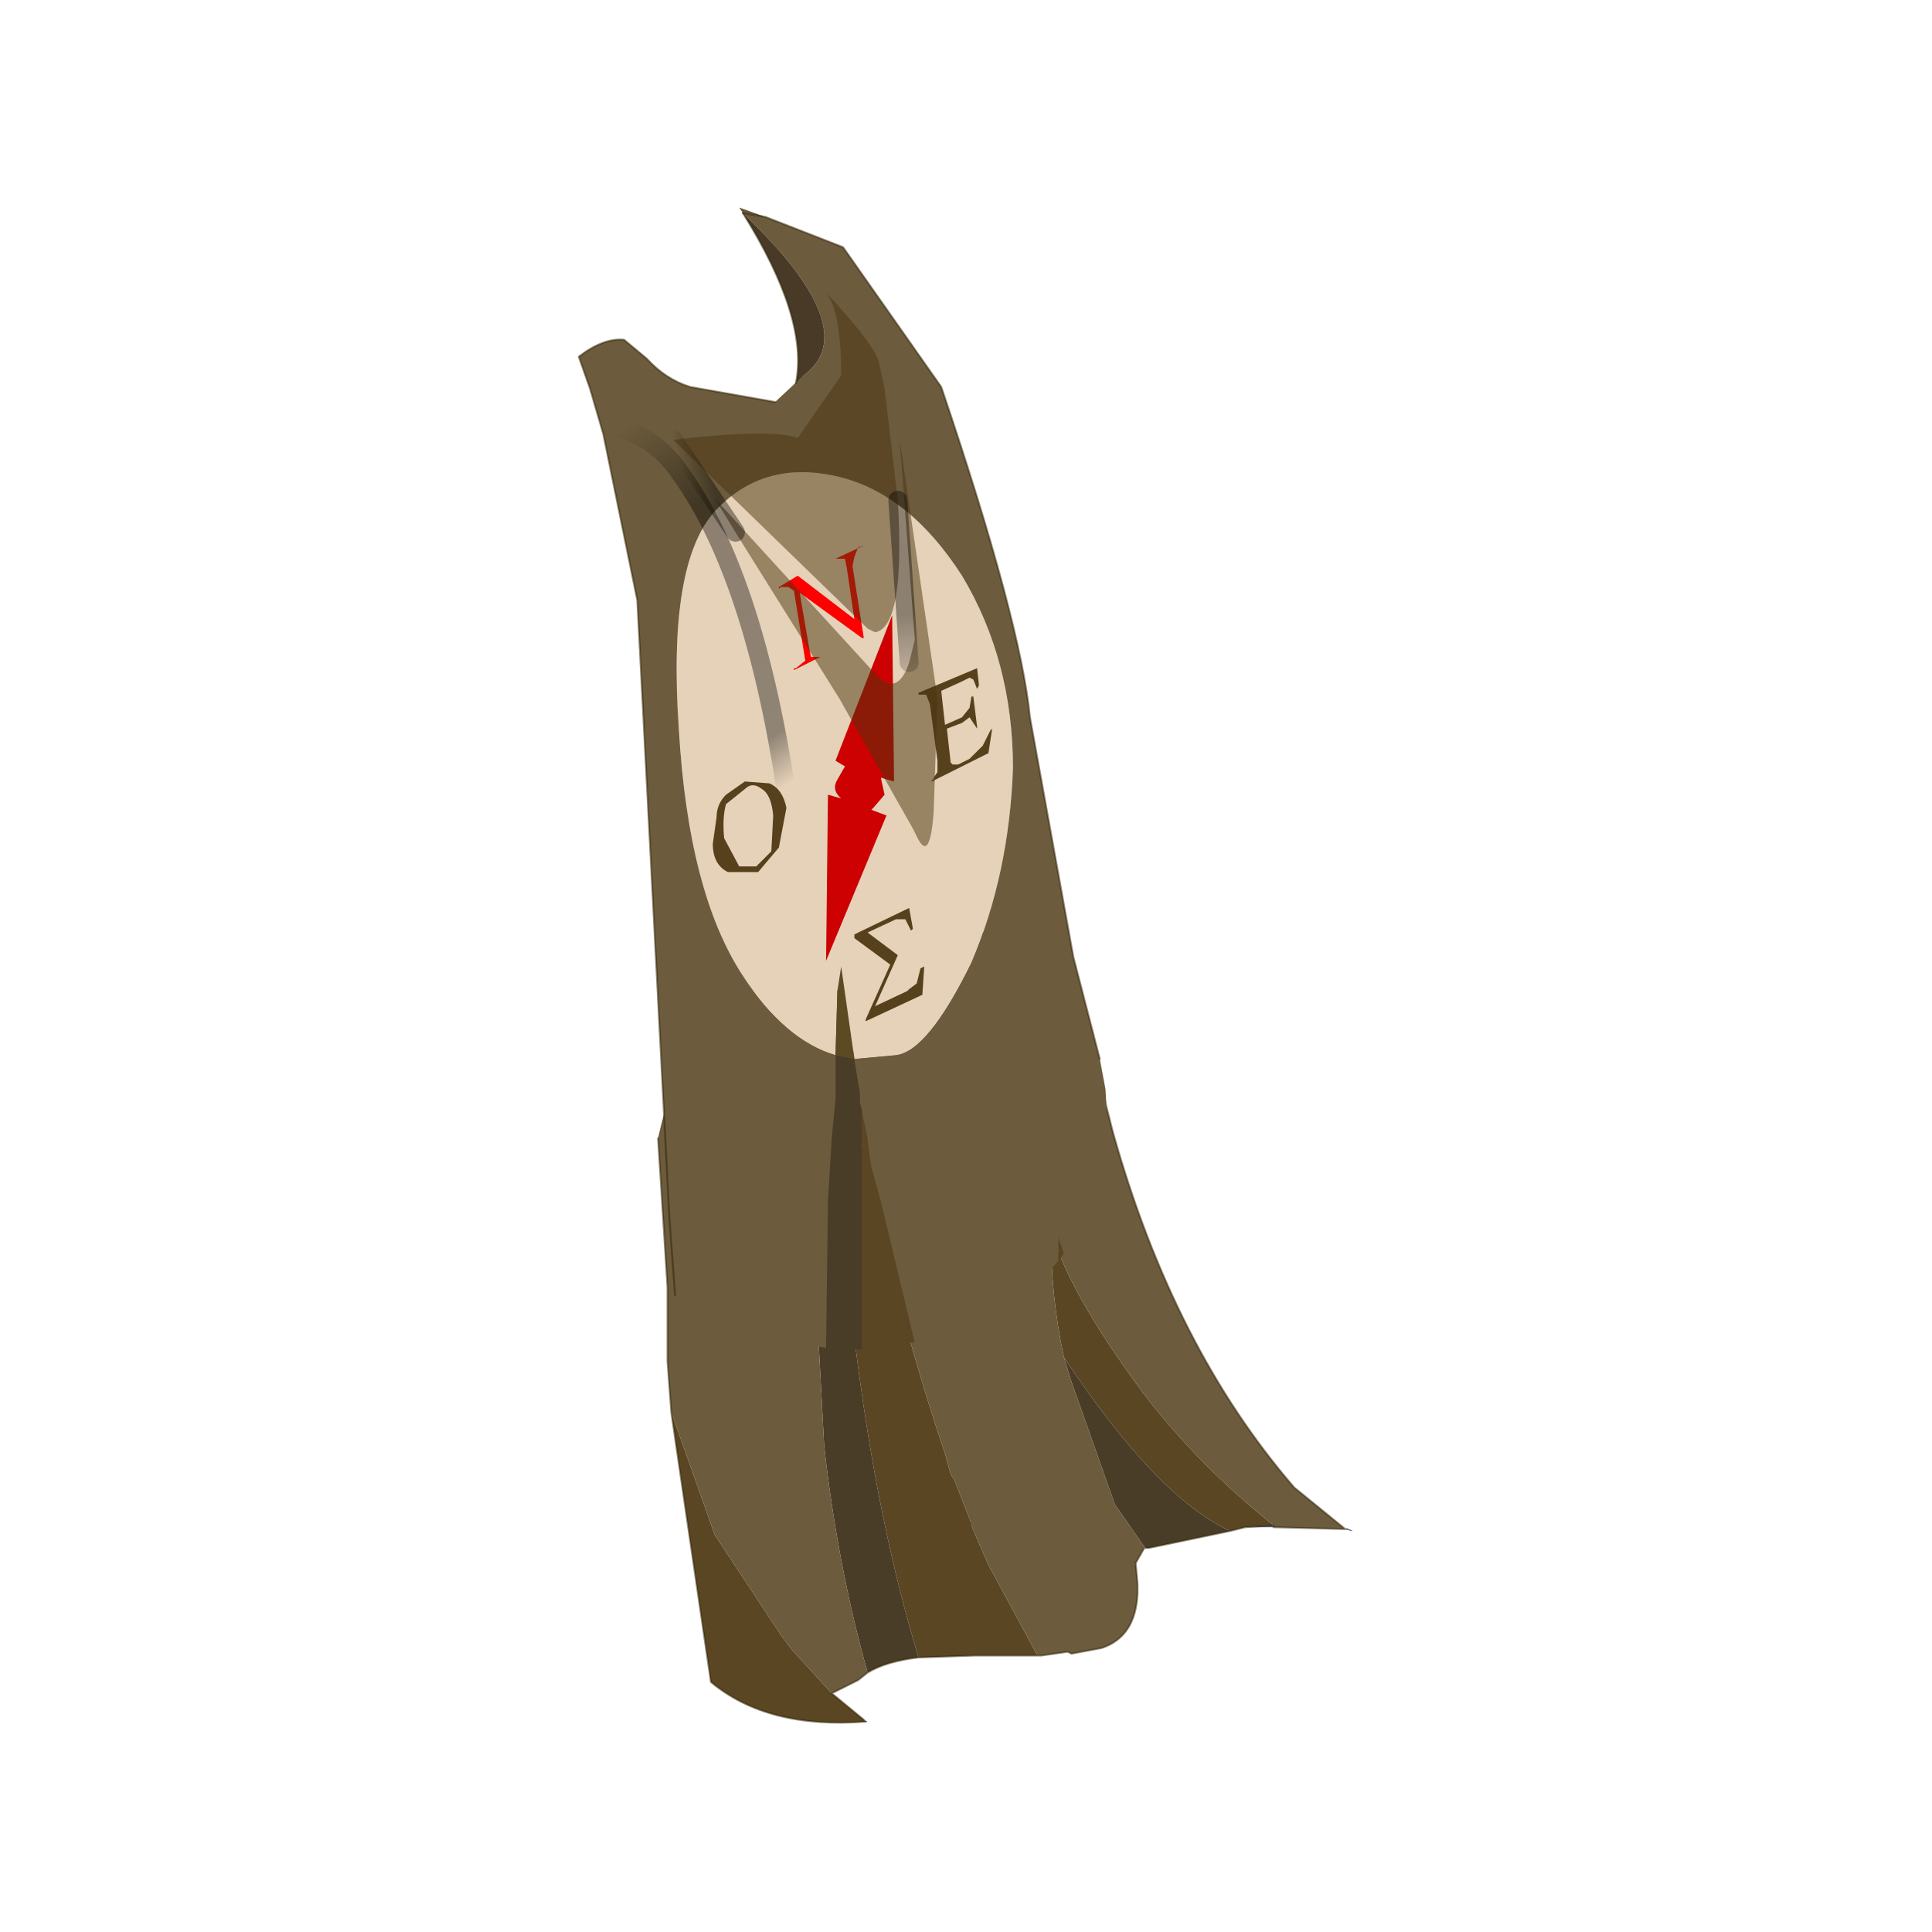 <?xml version="1.0" encoding="UTF-8" standalone="no"?>
<svg xmlns:xlink="http://www.w3.org/1999/xlink" height="440.0px" width="440.0px" xmlns="http://www.w3.org/2000/svg">
  <g transform="matrix(10.0, 0.0, 0.0, 10.0, 0.0, 0.0)">
    <use height="44.0" transform="matrix(0.909, 0.0, 0.0, 0.909, 2.0, 2.0)" width="44.0" xlink:href="#sprite0"/>
  </g>
  <defs>
    <g id="sprite0" transform="matrix(1.0, 0.0, 0.0, 1.0, 0.0, 0.0)">
      <use height="44.0" transform="matrix(1.0, 0.0, 0.0, 1.0, 0.0, 0.0)" width="44.0" xlink:href="#shape0"/>
      <use height="40.15" transform="matrix(0.946, 0.0, 0.0, 0.946, 12.3, 3.0)" width="20.5" xlink:href="#sprite1"/>
    </g>
    <g id="shape0" transform="matrix(1.0, 0.0, 0.0, 1.0, 0.0, 0.0)">
      <path d="M44.0 44.0 L0.0 44.0 0.0 0.0 44.0 0.0 44.0 44.0" fill="#43adca" fill-opacity="0.0" fill-rule="evenodd" stroke="none"/>
    </g>
    <g id="sprite1" transform="matrix(1.0, 0.0, 0.0, 1.0, 0.0, 0.0)">
      <use height="21.25" transform="matrix(1.0, 0.0, 0.0, 1.0, 2.1, 18.9)" width="18.4" xlink:href="#sprite2"/>
      <use height="30.25" transform="matrix(1.0, 0.0, 0.0, 1.0, 0.0, 0.0)" width="14.0" xlink:href="#sprite4"/>
    </g>
    <g id="sprite2" transform="matrix(1.0, 0.0, 0.0, 1.0, 5.75, 1.3)">
      <use height="21.25" transform="matrix(-1.0, 0.0, 0.0, 1.0, 12.65, -1.3)" width="18.4" xlink:href="#sprite3"/>
    </g>
    <g id="sprite3" transform="matrix(1.0, 0.0, 0.0, 1.0, 12.65, 1.3)">
      <use height="21.25" transform="matrix(1.0, 0.0, 0.0, 1.0, -12.65, -1.3)" width="18.4" xlink:href="#shape1"/>
    </g>
    <g id="shape1" transform="matrix(1.0, 0.0, 0.0, 1.0, 12.65, 1.3)">
      <path d="M-12.5 14.8 L-12.45 14.8 -12.5 14.8" fill="#685637" fill-rule="evenodd" stroke="none"/>
      <path d="M-2.6 -1.1 L-0.65 -1.3 Q1.85 -0.9 3.4 0.4 2.4 1.7 1.25 2.05 L1.2 0.35 1.1 -0.3 0.75 2.15 -0.35 2.05 Q-1.2 1.95 -2.35 -0.4 L-2.6 -1.1" fill="#e6d2b9" fill-rule="evenodd" stroke="none"/>
      <path d="M0.75 2.15 L1.1 -0.3 1.2 0.35 1.25 2.05 1.1 2.1 0.75 2.15" fill="#5c4a23" fill-rule="evenodd" stroke="none"/>
      <path d="M-7.1 15.35 L-7.2 15.3 -7.15 15.3 -7.1 15.35 M-9.8 14.75 L-10.55 14.75 -10.55 14.7 -9.8 14.75 M-12.45 14.8 L-12.6 14.85 -12.65 14.85 -12.55 14.8 -12.5 14.8 -12.45 14.8" fill="#555ba0" fill-rule="evenodd" stroke="none"/>
      <path d="M5.4 11.7 L4.35 18.85 Q2.85 20.1 0.25 19.9 L0.3 19.85 1.15 19.15 2.2 18.0 2.5 17.6 4.25 14.95 5.4 11.7 M-1.15 18.2 L-2.65 18.15 -4.3 18.15 -3.0 15.75 -2.65 14.95 -2.55 14.7 -2.55 14.65 -2.45 14.4 -2.1 13.5 -2.0 13.35 -1.85 12.8 Q-0.75 9.55 0.05 5.9 L0.3 5.0 0.35 4.65 0.4 4.25 0.6 3.05 0.75 2.15 1.1 2.1 Q0.8 11.8 -1.15 18.2 M-9.4 14.85 L-9.8 14.75 -10.55 14.7 Q-8.55 13.1 -7.1 11.2 -5.1 8.5 -4.65 6.85 -4.65 8.65 -5.0 10.25 -7.45 13.95 -9.4 14.85" fill="#5b4624" fill-rule="evenodd" stroke="none"/>
      <path d="M0.25 19.9 L0.2 19.9 0.3 19.85 0.25 19.9" fill="#616161" fill-rule="evenodd" stroke="none"/>
      <path d="M0.2 18.6 Q-0.3 18.3 -1.15 18.2 0.8 11.8 1.1 2.1 L1.25 2.05 1.25 3.2 1.35 4.25 1.45 5.9 1.5 9.8 1.35 12.6 Q1.0 15.75 0.2 18.6 M-7.2 15.3 L-7.25 15.3 -9.4 14.85 Q-7.45 13.95 -5.0 10.25 L-5.2 10.9 -6.35 14.15 -7.15 15.3 -7.2 15.3" fill="#4a3d27" fill-rule="evenodd" stroke="none"/>
      <path d="M-2.6 -1.1 L-2.35 -0.4 Q-1.2 1.95 -0.35 2.05 L0.75 2.15 0.6 3.05 0.4 4.25 0.35 4.65 0.3 5.0 0.05 5.9 Q-0.75 9.55 -1.85 12.8 L-2.0 13.35 -2.1 13.5 -2.45 14.4 -2.55 14.65 -2.55 14.7 -2.65 14.95 -3.0 15.75 -4.3 18.15 -4.4 18.15 -5.1 18.05 -5.2 18.1 -6.0 17.95 Q-6.9 17.65 -6.95 16.5 L-6.95 16.25 -6.9 15.7 -7.1 15.35 -7.15 15.3 -6.35 14.15 -5.2 10.9 -5.0 10.25 Q-4.65 8.65 -4.65 6.85 -5.1 8.5 -7.1 11.2 -8.55 13.1 -10.55 14.7 L-10.55 14.75 -12.45 14.8 -11.1 13.7 Q-7.9 10.0 -6.3 4.3 L-5.75 2.15 -5.5 1.15 Q-4.3 -0.6 -2.6 -1.1 M1.25 2.05 Q2.4 1.7 3.4 0.4 5.2 1.85 5.75 4.45 L5.5 8.4 5.5 10.35 5.4 11.7 4.25 14.95 2.5 17.6 2.2 18.0 1.15 19.15 0.45 18.8 0.2 18.6 Q1.0 15.75 1.35 12.6 L1.5 9.8 1.45 5.9 1.35 4.25 1.25 3.2 1.25 2.05" fill="#6c5b3c" fill-rule="evenodd" stroke="none"/>
      <path d="M5.75 4.45 L5.5 8.4 5.5 10.35 5.4 11.7 4.35 18.85 Q2.85 20.1 0.25 19.9 M0.3 19.85 L1.15 19.15 0.45 18.8 0.2 18.6 Q-0.3 18.3 -1.15 18.2 L-2.65 18.15 -4.3 18.15 -4.4 18.15 -5.1 18.05 -5.2 18.1 -6.0 17.95 Q-6.9 17.65 -6.95 16.5 L-6.95 16.25 -6.9 15.7 -7.1 15.35 M-7.2 15.3 L-7.25 15.3 -9.4 14.85 -9.8 14.75 M-10.55 14.75 L-12.45 14.8 -11.1 13.7 Q-7.9 10.0 -6.3 4.3 L-5.75 2.15 M-12.5 14.8 L-12.45 14.8 M-10.55 14.7 L-9.8 14.75" fill="none" stroke="#2d2100" stroke-linecap="round" stroke-linejoin="round" stroke-opacity="0.502" stroke-width="0.05"/>
      <path d="M-1.0 -0.4 L-0.9 0.0 -0.7 0.15 -0.65 0.2 0.2 0.6 -0.4 -0.75 0.05 -1.05 0.55 -1.05 -0.2 -0.5 0.45 0.95 0.45 1.0 -1.05 0.3 -1.1 -0.45 -1.0 -0.4" fill="#57411c" fill-rule="evenodd" stroke="none"/>
    </g>
    <g id="sprite4" transform="matrix(1.0, 0.0, 0.0, 1.0, 1.55, 1.6)">
      <use height="30.25" transform="matrix(-1.0, 0.0, 0.0, 1.0, 12.45, -1.6)" width="14.0" xlink:href="#sprite5"/>
    </g>
    <g id="sprite5" transform="matrix(1.0, 0.0, 0.0, 1.0, 12.45, 1.6)">
      <use height="30.25" transform="matrix(1.0, 0.0, 0.0, 1.0, -12.45, -1.6)" width="14.0" xlink:href="#shape2"/>
    </g>
    <g id="shape2" transform="matrix(1.0, 0.0, 0.0, 1.0, 12.45, 1.6)">
      <path d="M-3.4 -1.35 L-2.7 -1.6 -2.8 -1.45 -3.4 -1.35" fill="#685637" fill-rule="evenodd" stroke="none"/>
      <path d="M-5.75 20.95 L-6.85 20.85 Q-7.7 20.75 -8.85 18.4 -9.85 16.05 -9.95 13.25 -9.95 10.4 -8.6 8.15 -7.15 5.9 -5.2 5.5 -3.3 5.1 -2.05 6.45 -0.8 7.85 -1.1 12.2 -1.35 16.55 -2.8 18.75 -3.9 20.45 -5.25 20.85 L-5.3 19.15 -5.4 18.5 -5.75 20.95" fill="#e6d2b9" fill-rule="evenodd" stroke="none"/>
      <path d="M-5.75 20.95 L-5.4 18.5 -5.3 19.15 -5.25 20.85 -5.75 20.95" fill="#5c4a23" fill-rule="evenodd" stroke="none"/>
      <path d="M-7.35 28.45 L-6.45 24.7 -6.2 23.8 -6.15 23.45 -6.1 23.05 -5.95 22.3 -5.95 28.65 -7.35 28.45 M-11.3 26.1 L-11.15 25.65 -11.15 26.3 -11.3 26.1" fill="#5b4624" fill-rule="evenodd" stroke="none"/>
      <path d="M-5.25 20.85 L-5.25 22.0 -5.15 23.05 -5.05 24.7 -5.0 28.6 -5.95 28.65 -5.95 22.3 -5.9 22.1 -5.9 22.0 -5.9 21.85 -5.75 20.95 -5.25 20.85" fill="#4a3d27" fill-rule="evenodd" stroke="none"/>
      <path d="M-12.25 20.95 L-11.55 18.25 -10.4 11.9 Q-10.15 9.35 -8.05 3.15 L-5.45 -0.55 -3.4 -1.35 -2.8 -1.45 Q-6.05 1.65 -4.4 2.85 L-3.65 3.55 -1.4 3.15 Q-0.75 2.95 -0.25 2.4 L0.35 1.9 Q0.9 1.85 1.55 2.35 L1.25 3.2 0.9 4.4 0.0 8.8 -0.85 25.15 Q-2.3 28.2 -5.0 28.6 L-5.05 24.7 -5.15 23.05 -5.25 22.0 -5.25 20.85 Q-3.9 20.45 -2.8 18.75 -1.35 16.55 -1.1 12.2 -0.8 7.85 -2.05 6.45 -3.3 5.1 -5.2 5.5 -7.15 5.9 -8.6 8.15 -9.95 10.4 -9.95 13.25 -9.85 16.05 -8.85 18.4 -7.7 20.75 -6.85 20.85 L-5.75 20.95 -5.9 21.85 -5.9 22.0 -5.9 22.1 -5.95 22.3 -6.1 23.05 -6.15 23.45 -6.2 23.8 -6.45 24.7 -7.35 28.45 -7.4 28.45 Q-9.9 27.75 -11.15 26.3 L-11.15 25.65 -11.3 26.1 Q-12.6 24.4 -12.4 21.75 L-12.25 20.95" fill="#6c5b3c" fill-rule="evenodd" stroke="none"/>
      <path d="M-12.25 20.95 L-11.55 18.25 -10.4 11.9 Q-10.15 9.35 -8.05 3.15 L-5.45 -0.55 -3.4 -1.35 -2.8 -1.45 M-3.65 3.55 L-1.4 3.15 Q-0.75 2.95 -0.25 2.4 L0.35 1.9 Q0.9 1.85 1.55 2.35 L1.25 3.2 0.9 4.4 0.0 8.8 -0.85 25.15 -1.0 27.2" fill="none" stroke="#2d2100" stroke-linecap="round" stroke-linejoin="round" stroke-opacity="0.502" stroke-width="0.05"/>
      <path d="M-4.2 3.05 L-4.4 2.85 Q-6.05 1.65 -2.8 -1.45 -4.55 1.35 -4.2 3.05" fill="#483a26" fill-rule="evenodd" stroke="none"/>
      <path d="M-4.2 3.05 Q-4.55 1.35 -2.8 -1.45" fill="none" stroke="#2d2100" stroke-linecap="round" stroke-linejoin="round" stroke-opacity="0.502" stroke-width="0.05"/>
      <path d="M-6.6 14.5 L-5.0 18.35 -5.05 13.95 -5.4 14.05 -5.35 14.0 Q-5.15 13.8 -5.3 13.55 L-5.5 13.2 -5.25 13.05 -6.75 9.2 -6.8 13.6 -6.45 13.5 -6.55 13.95 -6.25 14.3 -6.2 14.35 -6.6 14.5" fill="#cd0101" fill-rule="evenodd" stroke="none"/>
      <path d="M-5.85 7.4 L-5.75 7.65 -5.7 7.9 -6.0 9.8 -5.95 9.8 -4.3 8.6 -4.55 10.05 -4.6 10.3 -4.8 10.3 -4.85 10.3 -4.15 10.65 -4.15 10.6 -4.2 10.6 -4.45 10.4 -4.4 10.1 -4.15 8.55 -4.0 8.45 -3.8 8.45 -3.75 8.5 -3.75 8.45 -4.25 8.15 -5.75 9.3 -5.55 7.95 -5.5 7.7 -5.3 7.7 -5.25 7.7 -6.0 7.35 -5.85 7.4" fill="#ff0000" fill-rule="evenodd" stroke="none"/>
      <path d="M-8.8 10.85 L-8.6 10.95 -8.05 11.2 -8.15 12.1 -8.6 11.9 -8.8 11.65 -8.85 11.35 -8.9 11.35 -9.0 12.15 -9.0 12.2 -8.9 12.05 -8.8 11.9 -8.6 12.05 -8.2 12.2 -8.3 13.1 -8.35 13.15 -8.5 13.15 -8.8 13.0 -9.0 12.8 -9.15 12.65 -9.35 12.25 -9.4 12.2 -9.3 12.85 -7.8 13.6 -7.8 13.55 -7.85 13.55 -7.85 13.5 -7.95 13.35 -7.95 13.05 -7.75 11.55 -7.65 11.3 -7.5 11.3 -7.45 11.3 -7.45 11.25 -9.0 10.6 -9.05 11.05 -9.0 11.15 -8.9 10.9 -8.8 10.85 M-7.3 17.5 L-7.25 17.55 -7.1 17.25 -7.0 17.25 -6.85 17.25 -6.1 17.6 -6.9 18.2 -6.3 19.55 -7.15 19.15 -7.2 19.1 -7.4 18.95 -7.5 18.55 -7.6 18.5 -7.55 19.25 -6.05 19.95 -6.05 19.9 -6.7 18.45 -5.75 17.75 -5.75 17.65 -7.2 16.95 -7.3 17.5 M-3.3 13.8 Q-3.05 13.6 -2.85 13.8 L-2.35 14.2 Q-2.25 14.55 -2.3 15.1 L-2.7 15.85 -3.15 15.85 -3.55 15.45 -3.6 14.5 Q-3.55 13.95 -3.3 13.8 M-3.95 14.3 L-3.75 15.35 -3.2 16.0 -2.4 16.0 Q-2.0 15.8 -2.0 15.25 L-2.1 14.55 Q-2.1 14.2 -2.35 13.95 L-2.85 13.6 -3.5 13.65 Q-3.85 13.8 -3.95 14.3" fill="#57411c" fill-rule="evenodd" stroke="none"/>
      <path d="M-6.9 6.15 L-6.55 3.2 -6.4 2.5 Q-6.3 2.05 -5.0 0.65 -5.4 1.15 -5.4 2.85 L-4.25 4.5 Q-3.55 4.25 -0.95 4.55 L-6.1 9.55 -6.3 9.65 Q-7.1 9.5 -6.9 6.15 M-2.6 7.0 L-5.35 11.4 -7.3 14.85 -7.4 15.05 Q-7.75 15.8 -7.85 14.4 L-7.95 11.4 -6.95 4.55 -7.35 9.85 -7.2 10.45 Q-6.9 11.35 -6.35 10.8 L-2.05 6.1 -2.6 7.0" fill="#4b340e" fill-opacity="0.502" fill-rule="evenodd" stroke="none"/>
      <path d="M0.5 4.2 Q-0.55 4.55 -1.15 5.45 -3.2 8.3 -4.05 14.6" fill="none" stroke="url(#gradient0)" stroke-linecap="round" stroke-linejoin="round" stroke-width="0.5"/>
      <path d="M-0.95 4.55 L-2.6 7.0" fill="none" stroke="url(#gradient1)" stroke-linecap="round" stroke-linejoin="round" stroke-width="0.5"/>
      <path d="M-7.2 10.45 L-6.9 6.15" fill="none" stroke="url(#gradient2)" stroke-linecap="round" stroke-linejoin="round" stroke-width="0.5"/>
    </g>
    <linearGradient gradientTransform="matrix(-0.005, 0.005, 0.009, 0.006, -1.95, 9.55)" gradientUnits="userSpaceOnUse" id="gradient0" spreadMethod="pad" x1="-819.2" x2="819.2">
      <stop offset="0.0" stop-color="#000000" stop-opacity="0.0"/>
      <stop offset="0.239" stop-color="#000000" stop-opacity="0.392"/>
      <stop offset="0.788" stop-color="#000000" stop-opacity="0.373"/>
      <stop offset="0.902" stop-color="#000000" stop-opacity="0.0"/>
    </linearGradient>
    <linearGradient gradientTransform="matrix(-0.002, -7.0E-4, -9.0E-4, 0.005, -3.3, 7.8)" gradientUnits="userSpaceOnUse" id="gradient1" spreadMethod="pad" x1="-819.2" x2="819.2">
      <stop offset="0.0" stop-color="#000000" stop-opacity="0.0"/>
      <stop offset="0.239" stop-color="#000000" stop-opacity="0.392"/>
      <stop offset="0.788" stop-color="#000000" stop-opacity="0.373"/>
      <stop offset="0.902" stop-color="#000000" stop-opacity="0.0"/>
    </linearGradient>
    <linearGradient gradientTransform="matrix(2.0E-4, -0.007, -0.007, -9.0E-4, -6.55, 6.25)" gradientUnits="userSpaceOnUse" id="gradient2" spreadMethod="pad" x1="-819.2" x2="819.2">
      <stop offset="0.0" stop-color="#000000" stop-opacity="0.0"/>
      <stop offset="0.239" stop-color="#000000" stop-opacity="0.392"/>
      <stop offset="0.788" stop-color="#000000" stop-opacity="0.373"/>
      <stop offset="0.902" stop-color="#000000" stop-opacity="0.0"/>
    </linearGradient>
  </defs>
</svg>
